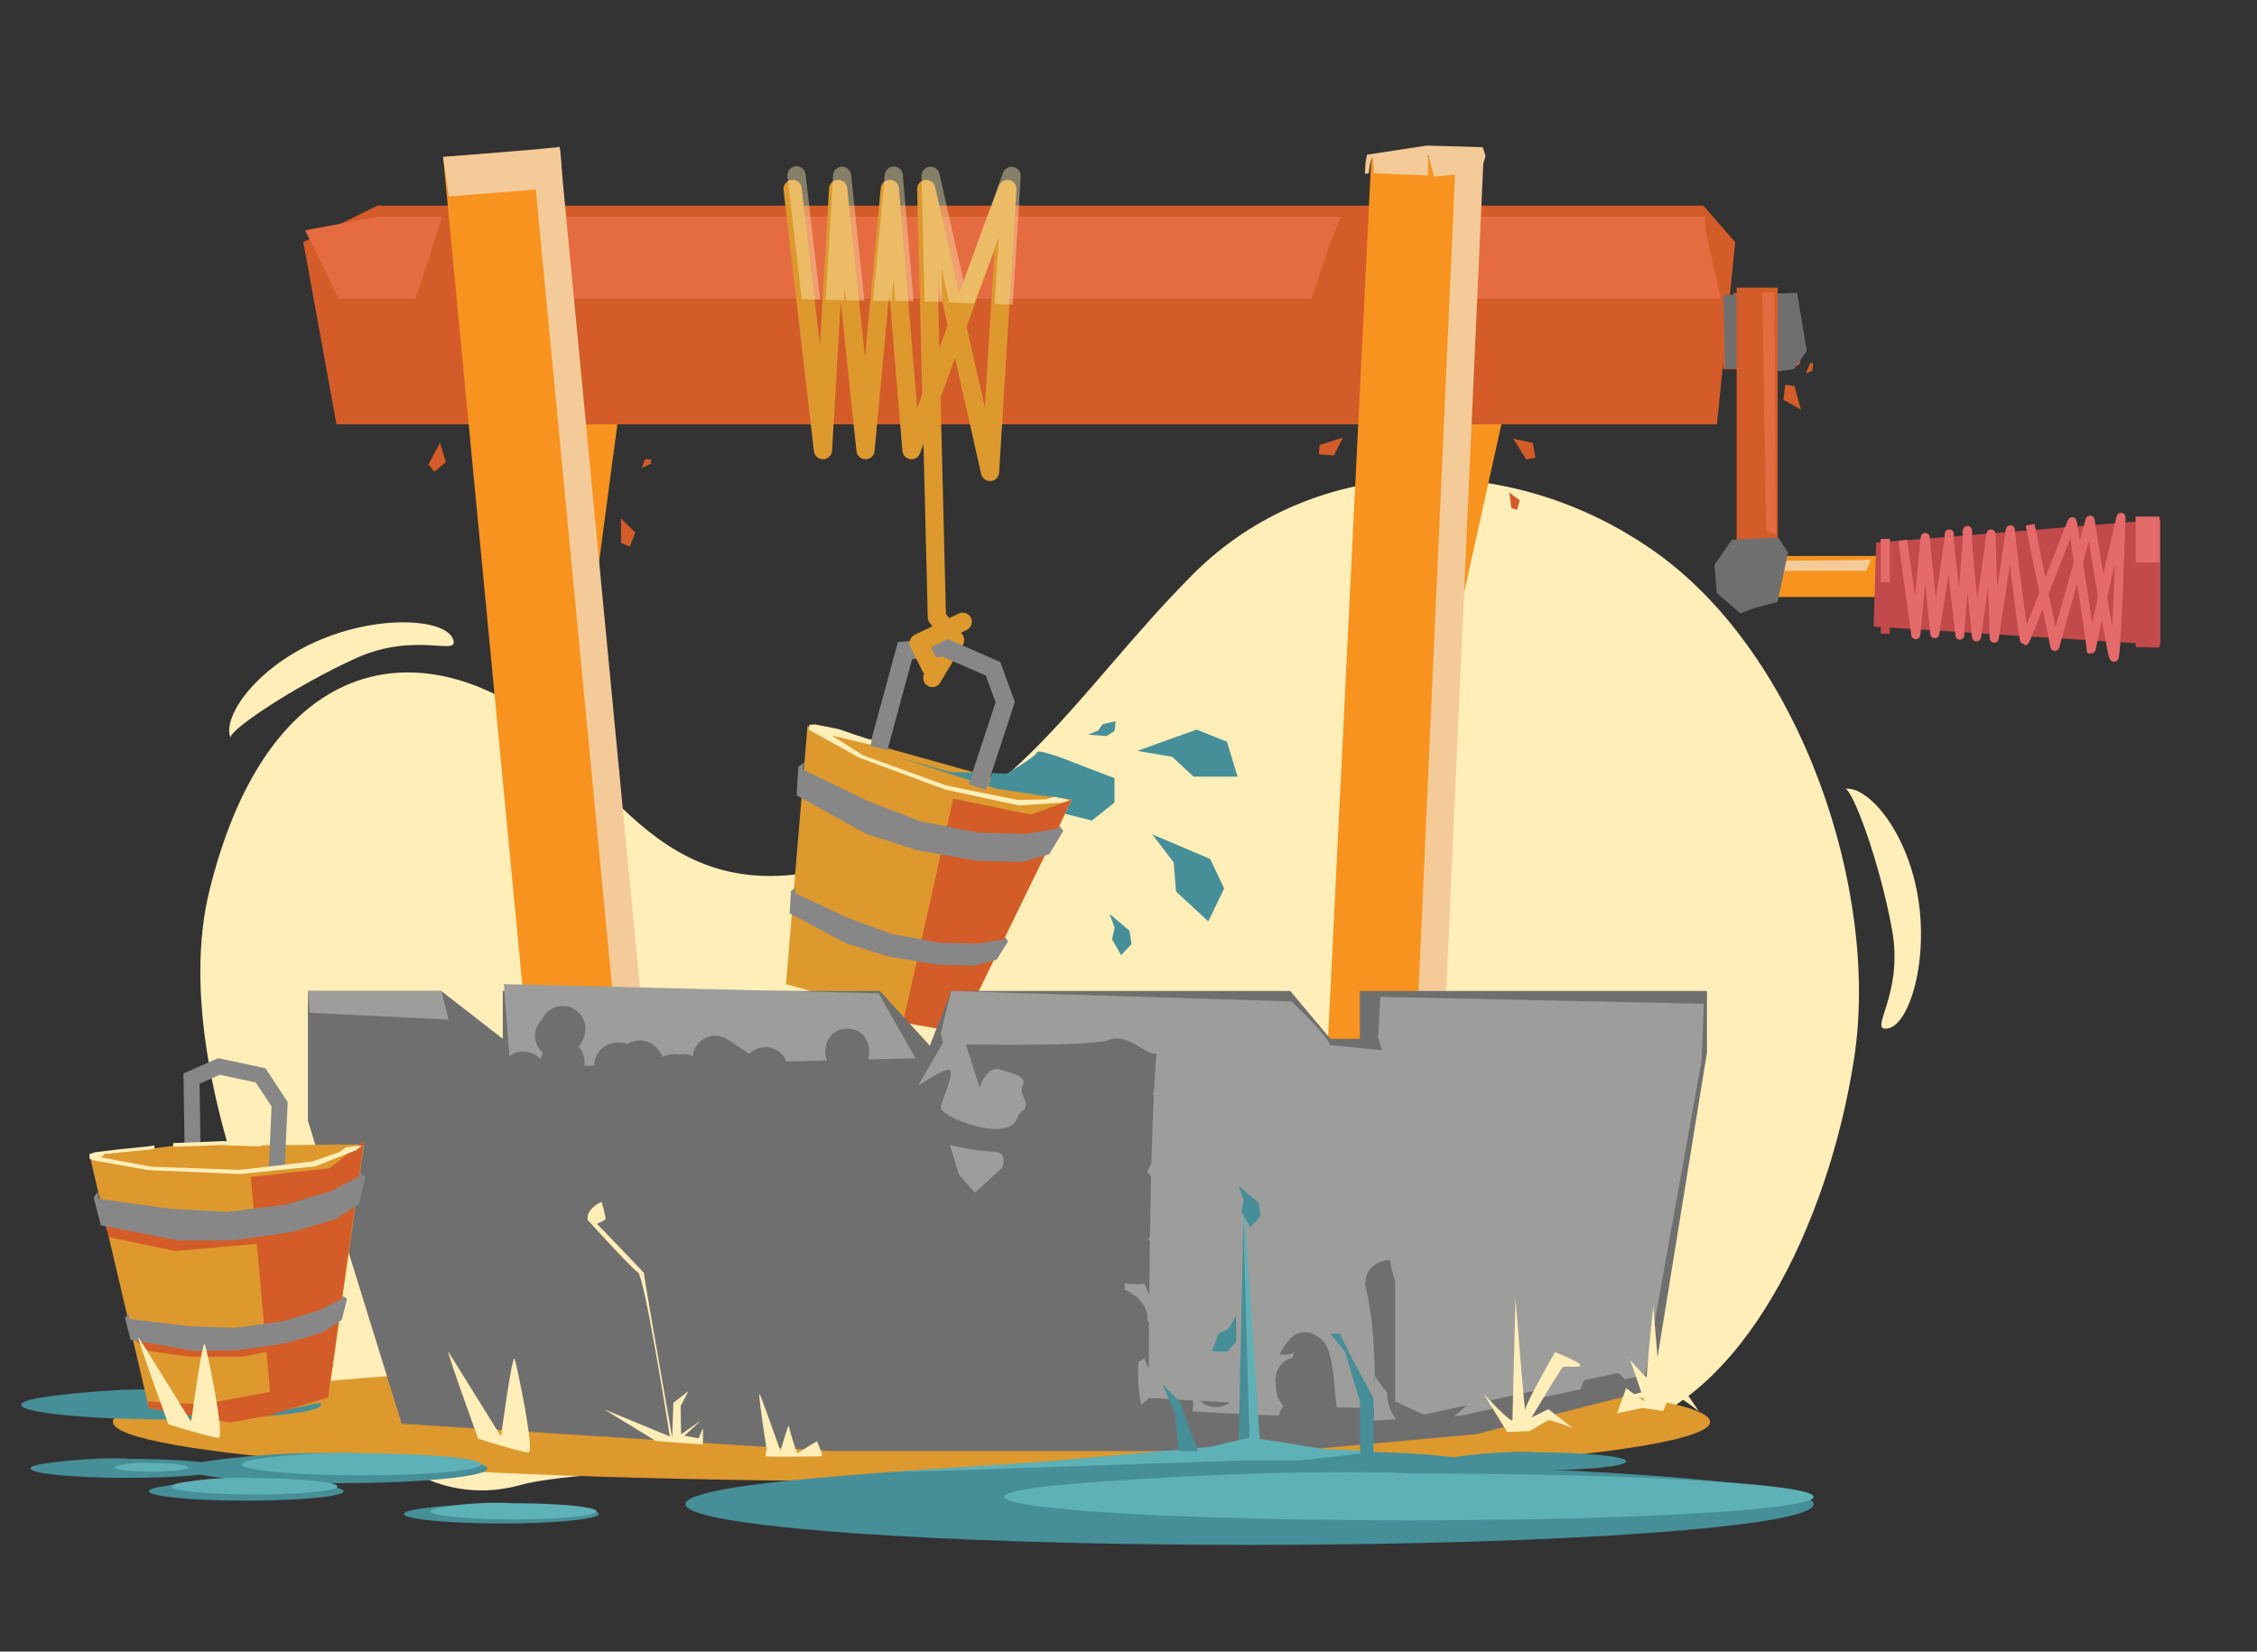 <svg xmlns="http://www.w3.org/2000/svg" viewBox="0 0 400 292.73"><rect x="0" y="0" width="400" height="292.73" fill="#333333" stroke="none"/><defs><style>.cls-1{fill:#ffeeb8;}.cls-2{fill:#dd992e;}.cls-3{fill:#468f99;}.cls-4{fill:#f7931e;}.cls-5{fill:#d45c28;}.cls-6{fill:#e56b41;}.cls-7{fill:#f4ca98;}.cls-15,.cls-18,.cls-8,.cls-9{fill:none;}.cls-8{stroke:#dd992e;stroke-linecap:round;}.cls-15,.cls-8{stroke-linejoin:round;}.cls-8,.cls-9{stroke-width:3.23px;}.cls-18,.cls-9{stroke:#878787;stroke-miterlimit:10;}.cls-10{opacity:0.4;}.cls-11{fill:#878787;}.cls-12{fill:#706f6f;}.cls-13{fill:#c24a4a;}.cls-14{fill:#e56a6a;}.cls-15{stroke:#e56a6a;stroke-width:1.6px;}.cls-16{fill:#5eb1b7;}.cls-17{fill:#9d9d9c;}.cls-18{stroke-width:2.82px;}</style></defs><title>brunnen</title><g id="Bcakground"><path class="cls-1" d="M92.33,263.18c-20.24,5.65-32.89-15-32.89-15s-31.35-54-22.29-90.48,30.37-44.08,49.72-35.06,27,38.92,59.38,31.43,43.56-30.62,65.18-52.29S267.91,79.6,293.6,98s39.55,60,35,89.57-20,61.11-42.16,66S112.57,257.52,92.33,263.18Z"/><path class="cls-1" d="M80.22,113.13c1.57,3.5-6.24-1.36-17.1,3.51-11,5-22.78,12.94-22.24,14.14-1.57-3.5,4.11-12.09,15-17S78.65,109.63,80.22,113.13Z"/><path class="cls-1" d="M334.61,182.27c-3.77.68,2.83-5.72.72-17.44-2.14-11.89-7.06-25.22-8.36-25,3.78-.68,10.74,6.91,12.85,18.62S338.38,181.6,334.61,182.27Z"/><path class="cls-1" d="M280.06,99.27c.51,3.8-5.61-3.07-17.41-1.46-12,1.64-25.52,6-25.34,7.29-.52-3.8,7.36-10.43,19.17-12S279.54,95.47,280.06,99.27Z"/></g><g id="overlay"><path class="cls-2" d="M303.08,252c0,5.83-63.37,10.55-141.54,10.55S20,257.87,20,252c0-2.49,11.58-4.78,31-6.58,74-6.9,114.29-4,110.59-4C239.71,241.49,303.08,246.21,303.08,252Z"/><path class="cls-3" d="M56.91,249c0,1.43-11.9,2.59-26.58,2.59S3.74,250.41,3.74,249c0-.61,2.17-1.17,5.81-1.62,13.9-1.69,21.47-1,20.78-1C45,246.39,56.91,247.55,56.91,249Z"/><path class="cls-3" d="M86.39,260.29c0,1.43-11.91,2.59-26.59,2.59s-26.59-1.16-26.59-2.59c0-.62,2.18-1.18,5.81-1.62,13.91-1.7,21.47-1,20.78-1C74.48,257.69,86.39,258.85,86.39,260.29Z"/><path class="cls-3" d="M60.91,264.3c0,.93-7.73,1.68-17.26,1.68s-17.26-.75-17.26-1.68c0-.4,1.41-.77,3.77-1.05,9-1.11,13.94-.64,13.49-.64C53.18,262.61,60.91,263.37,60.91,264.3Z"/><path class="cls-3" d="M106.13,268.33c0,.93-7.73,1.69-17.26,1.69s-17.26-.76-17.26-1.69c0-.39,1.41-.76,3.77-1.05,9-1.1,13.94-.63,13.49-.63C98.4,266.65,106.13,267.4,106.13,268.33Z"/><path class="cls-3" d="M39.92,260.26c0,.93-7.73,1.68-17.26,1.68s-17.27-.75-17.27-1.68c0-.4,1.42-.76,3.78-1.05,9-1.1,13.94-.64,13.49-.64C32.19,258.57,39.92,259.33,39.92,260.26Z"/><path class="cls-3" d="M296.39,266.22c0,1.1-12.39,2-27.67,2s-27.68-.9-27.68-2c0-.47,2.27-.91,6.05-1.25,14.47-1.31,22.35-.75,21.63-.75C284,264.22,296.39,265.11,296.39,266.22Z"/><path class="cls-3" d="M211.21,262.58c0,1.11-12.4,2-27.68,2s-27.68-.89-27.68-2c0-.47,2.27-.9,6.06-1.24,14.47-1.31,22.34-.76,21.62-.76C198.81,260.58,211.21,261.48,211.21,262.58Z"/><path class="cls-3" d="M321.43,266.6c0,4-44.75,7.22-100,7.22s-99.95-3.23-99.95-7.22c0-1.71,8.18-3.27,21.85-4.51,52.27-4.72,80.71-2.71,78.1-2.71C276.68,259.38,321.43,262.61,321.43,266.6Z"/><path class="cls-3" d="M263.2,259.9c0,1.45-11.92,2.63-26.62,2.63S210,261.35,210,259.9c0-.63,2.18-1.2,5.83-1.65,13.92-1.72,21.49-1,20.8-1C251.28,257.26,263.2,258.44,263.2,259.9Z"/><path class="cls-3" d="M288.24,259c0,.89-7.22,1.6-16.13,1.6S256,259.9,256,259c0-.37,1.32-.72,3.53-1,8.43-1,13-.6,12.6-.6C281,257.42,288.24,258.13,288.24,259Z"/><rect class="cls-4" x="100.57" y="69.91" width="7.56" height="29.43" transform="translate(12.04 -13) rotate(7.56)"/><rect class="cls-4" x="256.56" y="61.09" width="7.56" height="45.12" transform="translate(24.28 -54.36) rotate(12.5)"/><polygon class="cls-5" points="53.76 42.91 59.63 75.21 304.29 75.21 307.52 42.91 301.87 36.45 66.89 36.45 53.76 42.91"/><path class="cls-6" d="M86.78,38.39C85.06,43,83.91,47.86,82.3,52.46c0,.16-.1.31-.16.47H232.46c1.63-4.9,3.17-9.84,5.21-14.54Z"/><path class="cls-6" d="M75,48.88c1.23-3.47,2.21-7,3.34-10.49H67.21L54.08,40.81,60,52.93H73.62C74.08,51.57,74.54,50.22,75,48.88Z"/><path class="cls-6" d="M250.68,38.39a98.08,98.08,0,0,0-5.44,14.54H305l-2.78-12.12V38.39Z"/><polygon class="cls-4" points="117.45 228.63 97.88 230.09 78.53 27.82 98.1 26.36 117.45 228.63"/><polygon class="cls-7" points="118.64 229.75 113.75 230.11 94.4 27.84 99.29 27.48 118.64 229.75"/><polygon class="cls-4" points="252.75 229.97 233.14 229.43 243.05 27.6 261.85 28.15 252.75 229.97"/><polygon class="cls-7" points="253.82 231.21 248.92 231.07 258.02 27.63 262.93 27.77 253.82 231.21"/><polyline class="cls-8" points="140.47 33.49 145.85 79.78 148.54 33.49 153.39 79.78 157.7 33.49 161.54 79.78 178.54 33.49 175.46 83.65 164.16 33.49 166.04 109.39 169.27 113.43 165.23 120.16"/><polygon class="cls-2" points="143.11 128.67 189.97 141.72 169.89 182.96 152.65 178.15 139.3 174.43 143.11 128.67"/><polygon class="cls-5" points="182.66 144.38 168.93 141.55 160.04 181.24 169.89 182.96 189.97 141.72 182.66 144.38"/><polyline class="cls-9" points="155.71 132.54 160.39 115.31 167.39 114.77 176 118.54 178.15 124.46 173.2 139.51"/><polyline class="cls-8" points="170.62 110.2 162.81 113.97 164.96 118.27"/><polygon class="cls-3" points="201.57 133.08 212.07 129.31 217.45 131.46 219.33 137.65 211.53 137.65 207.76 134.15 201.57 133.08"/><polygon class="cls-3" points="204.2 147.88 214.47 152.24 216.96 157.47 214.14 163.3 208.41 158 208.02 152.87 204.2 147.88"/><polygon class="cls-3" points="196.64 161.98 200.17 164.95 200.53 167.32 198.71 169.29 197.08 166.49 197.54 164.42 196.64 161.98"/><polygon class="cls-3" points="192.84 130.21 196.11 130.46 197.54 129.54 197.72 127.82 195.45 128.35 194.57 129.51 192.84 130.21"/><path class="cls-7" d="M78.53,27.82l1,7L99.7,33.22s-.29-7.38-.58-7.19S78.53,27.82,78.53,27.82Z"/><path class="cls-7" d="M242,28.94a14.7,14.7,0,0,1,.29-1.53l10.59-1.61,9.91.29.49,1.55a26.29,26.29,0,0,1-.88,2.66c-.19.3-8.25,1-8.25,1l-1.07-3.89v3.69l-9.62-.39s0-2.91-.29-2.81-.59,2.81-.59,2.81l-.68.1Z"/><polygon class="cls-3" points="172.53 136.95 168.46 136.84 159.85 134.42 171.98 138.33 172.53 136.95"/><path class="cls-3" d="M191.88,135.77s-7.81-3.23-8.08-2.43-5.38,3.77-5.38,3.77l-2.61-.07-.69,2.31,1.42.45,7.26,1.08,6.17.84-1.22,2.52,4.77,1.2,4-3.21v-4.31Z"/><g class="cls-10"><path class="cls-1" d="M149.58,53.21l.13-2.13.22,2.14,3.26.06L150.85,31a1.63,1.63,0,0,0-1.64-1.45,1.61,1.61,0,0,0-1.57,1.53l-1.29,22.05Z"/><path class="cls-1" d="M167,53.52l-.15-6,1.37,6.09,2.15.08,2.28.09L177,42.09l-.73,11.78,3.23.11,1.4-22.71a1.62,1.62,0,0,0-3.13-.66l-7,19.14-4.27-18.94a1.61,1.61,0,0,0-3.18.4l.55,22.23Z"/><path class="cls-1" d="M158,53.34l.35-3.76.31,3.77,3.25,0L160,31a1.63,1.63,0,0,0-1.6-1.49h0A1.63,1.63,0,0,0,156.79,31L154.72,53.3Z"/><path class="cls-1" d="M142.08,53l3.27.13L142.78,31a1.62,1.62,0,1,0-3.21.38Z"/></g><polygon class="cls-11" points="141.49 135.88 141.18 140.96 153.51 147.8 162.53 150.7 173.09 152.56 181.18 152.77 185.94 151.42 188.43 147.28 187.7 146.24 187.5 146.86 181.69 147.8 173.51 147.59 163.25 145.62 153.82 141.99 142.32 136.4 142.53 135.16 141.49 135.88"/><polygon class="cls-11" points="140.19 157.9 139.94 161.88 150.04 167.24 157.43 169.52 166.09 170.98 172.72 171.15 176.63 170.09 178.66 166.84 178.07 166.03 177.9 166.51 173.14 167.24 166.44 167.08 158.03 165.54 150.3 162.69 140.87 158.3 141.04 157.33 140.19 157.9"/><path class="cls-1" d="M143.56,129.45l8.68,4.82,15.24,5.66,13.11,2.83,7.78-.52,1.22-.45-2.76-.57-1.35.45-5,.12c-.2,0-12.8-2.57-12.8-2.57L153,133.89l-5.59-3.54L154.3,132s.32-1,.13-.9-5.79-1.87-5.79-1.87l-4.18-.83-1,.06-.13,1Z"/><polygon class="cls-5" points="307.23 51.91 315.98 52.57 317.69 52.7 319.01 57.86 319.28 60.77 319.01 64.48 317.43 65.41 316.24 65.41 305.38 65.41 305.25 59.32 307.23 51.91"/><polygon class="cls-12" points="317.93 65.41 320.21 62.23 318.5 51.91 305.43 52.3 305.71 65.27 315.37 65.8 317.93 65.41"/><rect class="cls-5" x="307.78" y="50.98" width="7.27" height="51.2"/><rect class="cls-4" x="325.55" y="80.78" width="7.27" height="42.8" transform="translate(227 431.36) rotate(-90)"/><polygon class="cls-13" points="382.88 92.09 382.88 114.29 332.06 111.06 332.5 96.18 382.88 92.09"/><path class="cls-7" d="M310.3,101.17h20.39s1.21-2.22.61-2-21,.2-21,.2Z"/><rect class="cls-13" x="333.32" y="95.53" width="1.61" height="16.8"/><polygon class="cls-13" points="382.71 114.78 378.51 114.69 378.51 91.56 382.71 91.65 382.71 114.78"/><polygon class="cls-14" points="382.71 99.71 378.51 99.68 378.51 91.56 382.71 91.59 382.71 99.71"/><rect class="cls-14" x="333.32" y="95.53" width="1.61" height="7.67"/><path class="cls-15" d="M337.22,95.75l2.31,16.74,1.67-17.24,1.69,17.07s2.84-18,2.57-17.7,2,18.48,1.88,17.94S349,93.64,348.68,94s1.61,18.89,1.61,18.89l2.57-18.24.57,18.47s2.93-19.51,2.86-19.25,2.35,19.71,2.55,19.71,8.43-21.42,8.43-21.15,3.55,22.88,3.34,22.81,5.29-23.54,5.29-23.54-.78,25.27-1.26,24.79-4.22-24.3-4.22-24.3l-6.24,22.38L359.79,93"/><polygon class="cls-12" points="315.15 95.26 306.94 95.66 303.85 100.1 304.25 105.08 308.43 108.72 310.85 107.78 315.02 106.7 316.9 97.95 315.15 95.26"/><polygon class="cls-6" points="312.33 51.79 313 93.91 314.75 94.72 314.48 51.79 312.33 51.79"/><path class="cls-16" d="M321.43,265.3c0,2.3-32.11,4.16-71.71,4.16S178,267.6,178,265.3c0-1,5.86-1.88,15.67-2.59,37.5-2.71,57.9-1.56,56-1.56C289.32,261.15,321.43,263,321.43,265.3Z"/><path class="cls-16" d="M85.29,259.54c0,1.08-9.49,1.95-21.2,1.95s-21.21-.87-21.21-1.95c0-.46,1.73-.88,4.64-1.22,11.09-1.27,17.12-.73,16.57-.73C75.8,257.59,85.29,258.46,85.29,259.54Z"/><path class="cls-16" d="M59.81,263.46c0,.78-6.58,1.42-14.7,1.42s-14.7-.64-14.7-1.42c0-.34,1.2-.65,3.22-.89A56.83,56.83,0,0,1,45.11,262C53.23,262,59.81,262.67,59.81,263.46Z"/><path class="cls-16" d="M33.36,260.07c0,.42-2.92.76-6.52.76s-6.52-.34-6.52-.76c0-.18.54-.34,1.43-.47a21.39,21.39,0,0,1,5.09-.28C30.44,259.32,33.36,259.66,33.36,260.07Z"/><path class="cls-16" d="M105.72,267.87c0,.78-6.58,1.42-14.7,1.42s-14.71-.64-14.71-1.42c0-.34,1.21-.65,3.22-.89A56.94,56.94,0,0,1,91,266.44C99.14,266.44,105.72,267.08,105.72,267.87Z"/></g><g id="Ebene_8" data-name="Ebene 8"><polygon class="cls-12" points="54.57 198.66 71.19 252.35 147.34 257.19 228.67 257.19 261.59 254.2 292.83 246.29 302.52 186.54 302.52 175.64 240.99 175.64 240.99 184.12 235.78 184.12 228.67 175.64 168.58 175.64 164.79 185.33 155.95 175.64 89.11 175.64 89.11 184.12 78.2 175.64 54.57 175.64 54.57 185.33 54.57 198.66"/><polygon class="cls-17" points="54.57 175.64 78.2 175.64 79.51 180.72 54.88 179.5 54.57 175.64"/><path class="cls-17" d="M150.16,182.33c3.22,0,4.44,3.08,3.68,5.44l8.43-.19-6.55-11.53-66.43-1.62,1,12.82c1.55-1.46,4-1,5.46.39l.13.06a4.45,4.45,0,0,1,.34-1.16L96,186.4a4,4,0,0,1,0-5.65,3.29,3.29,0,0,1,.23-.46l.63-.81a4.07,4.07,0,0,1,2.85-1.19,4.14,4.14,0,0,1,2.86,1.19,4,4,0,0,1,1.18,2.85,5.24,5.24,0,0,1-.76,2.59c-.14.21-.29.4-.44.59a4.31,4.31,0,0,1,1,3.39l1.79,0v-.07a4.08,4.08,0,0,1,1.18-2.85,4.13,4.13,0,0,1,2.85-1.19h.41a3.89,3.89,0,0,1,1.41.28l.18-.13a4.1,4.1,0,0,1,5.53,1.45c.19.32.39.63.6.94a4.29,4.29,0,0,1,2-.52,3.86,3.86,0,0,1,.84.1,4.76,4.76,0,0,1,.77-.1,3.51,3.51,0,0,1,1.68.38,4.27,4.27,0,0,1,.49-1.61,4.06,4.06,0,0,1,5.52-1.45l3.63,2.43.34.25a4.57,4.57,0,0,1,1.8-1.06,3.95,3.95,0,0,1,4.78,2.38h0l7.2-.17C145.67,185.56,146.87,182.33,150.16,182.33Z"/><path class="cls-17" d="M245.84,246.79a23,23,0,0,1-2.17-2.94l-.25,7.92,4-.21a7.58,7.58,0,0,1-1.57-4.23A2,2,0,0,1,245.84,246.79Z"/><path class="cls-17" d="M244.63,176.68l-.4,7.27,1.21,3.63-.13,4.18a6.16,6.16,0,0,1,2,0,5.85,5.85,0,0,1,4.65,3.38,8.49,8.49,0,0,1,.34,3.74,4.11,4.11,0,0,1-4,4,3.7,3.7,0,0,1-2.51-.89A4.9,4.9,0,0,1,245,202l-.16,5.06a4.06,4.06,0,0,1,1.82-.46h.41a4.17,4.17,0,0,1,2.85,1.18,4.06,4.06,0,0,1,1.18,2.85,2.93,2.93,0,0,1,0,.59,12.61,12.61,0,0,1,5,5.91,4.12,4.12,0,0,1,.57,1.31l.12.51a21.13,21.13,0,0,1,.64,2.55s0,.11.05.17h0c.07.36.12.72.16,1.08a3.19,3.19,0,0,1-.85,2.77c.94,2.39-.26,5.7-3.59,5.7-3.77,0-4.8-4.25-3.1-6.58a4.14,4.14,0,0,1-.39-.82c-.32-1-.51-2-.76-3.06a14.31,14.31,0,0,0-1.39-2.12,1.27,1.27,0,0,0-.55-.45,17.8,17.8,0,0,1-.58,1.71c-.69,3,.49,6.32,1.57,9,.41,1,.86,2,1.33,3l.66.13a10.5,10.5,0,0,1,7.51,5.56,4.43,4.43,0,0,1,0,4.07c3.12,0,5.9,4.05,3,6.88a28,28,0,0,1-2.8,2.46l1.16-.06,6.05-1.35a4,4,0,0,1-.26-4.32,4.06,4.06,0,0,1,5.53-1.45,9.2,9.2,0,0,1,3.3,3.87l5.27-1.17.06,0,1.39-.31c.4-2.79,4.17-5.08,6.95-2.55l.85.82,3.56-.79L301.56,188l.4-10.09Zm27.46,41.58c-5.21,0-5.2-8.07,0-8.07S277.28,218.26,272.09,218.26ZM266,186.34a4,4,0,0,1,5.71,0,4,4,0,0,1,1.07,2l0-.15a3.41,3.41,0,0,0,.23.68,6.4,6.4,0,0,1,.31,1.94,4,4,0,0,1-8,.49,3,3,0,0,0-.17-.5,5,5,0,0,1-.29-1.6A4,4,0,0,1,266,186.34Zm-5.19,9.74a4.35,4.35,0,0,1,3.2-1.23,4.17,4.17,0,0,1,2.86,1.18,4,4,0,0,1,0,5.71l-.31.25a4.35,4.35,0,0,1-2.95,1.34,4.11,4.11,0,0,1-2.85-1.19,4.18,4.18,0,0,1-1.19-2.85A4.65,4.65,0,0,1,260.81,196.08ZM255.68,208a4.12,4.12,0,0,1,2.82-5,4.07,4.07,0,0,1,5,2.82,4.74,4.74,0,0,0,.16.65l.05.14a4.11,4.11,0,0,1,3.16,3.91,4,4,0,0,1-1.63,3.23,3.51,3.51,0,0,1,1.08,1.2,10.64,10.64,0,0,1,1.36,4.46,4,4,0,0,1-6.89,2.85,4.17,4.17,0,0,1-1.14-2.44c0-.12-.06-.24-.1-.36s-.13-.29-.2-.44a4.43,4.43,0,0,1-.41-3.11,3.78,3.78,0,0,1,1.26-2A8.41,8.41,0,0,1,255.68,208Zm22.73,26.64-.31.05a5.28,5.28,0,0,1-.9.36c-1.06.29-2.11,3.26-3,4.1a6.63,6.63,0,0,1-6.91,1.63c-3.54-1.35-7.82-4.57-9.22-8.15-1.73-4.42,4.6-6.54,7.16-3.26a3.81,3.81,0,0,1,1.18-.23,4.08,4.08,0,0,1,2.85,1.18,3.87,3.87,0,0,1,.59.79l.14-.23c.05-.08.11-.15.16-.22-.28-.53-.53-1.08-.77-1.66-.87-2.09.95-4.36,2.82-5a4.13,4.13,0,0,1,3.11.41,4.36,4.36,0,0,1,1.82,2.34h0c-.3-.73-.12-.38.07,0a4,4,0,0,1,1.18,7.86Zm6.22-9.11a4,4,0,0,1-2.85,1.18,3.77,3.77,0,0,1-1.88-.47,4.45,4.45,0,0,1-2.19-1.11,4,4,0,0,1,0-5.71,4.18,4.18,0,0,1,2.86-1.19,7.38,7.38,0,0,1,2,.24,4.65,4.65,0,0,1,2,1.17,4.2,4.2,0,0,1,1.08,1.84,11.55,11.55,0,0,1,.18,1.2A3.88,3.88,0,0,1,284.63,225.56Z"/><path class="cls-17" d="M166.71,183.14l1.87-7.5,60.31,1.85s7.27,6.86,6.86,8.07a43.25,43.25,0,0,0-.81,5.25s-6.46-1.61-7.67-.4-2.82,4.44-2.82,5.65-4,1.21-4,1.21l-3.63-3.63s3.23-2.83,1.61-2.43-8.07,1.62-8.07,1.62,2.42,4.44.8,4-6.86-2.83-6.86-2.83,2.42-7.27.4-7.27-4.84-3.63-8.07-2.42-25.44.81-25.44.81l2.43,7.67s1.21-4,3.63-3.23,4.85,1.21,4,2.83,1.61,3.22,0,4.44-.41,2.82-4,3.23-10.9-2.43-10.5-4,2.83-6.86,1.21-6.46-5.24,2.83-5.24,2.83l4.44-7.68"/><path class="cls-17" d="M169.94,208.17l1.33,1.52,1.5,1.71,4.84-4.44s1.22-2.83-1.61-2.83a42.35,42.35,0,0,1-7.67-1.21"/><path class="cls-17" d="M202.79,240.74a3.4,3.4,0,0,1-1,.62,25.84,25.84,0,0,0,.47,7.62c.12-.09.24-.2.38-.29h0a10.54,10.54,0,0,0,1-.93,5.32,5.32,0,0,0,.35-.67l-.21.49a4.42,4.42,0,0,1,2.23-2.31A10.06,10.06,0,0,1,202.79,240.74Z"/><path class="cls-17" d="M232.67,220.82c.94-4,1.55-7.87,3.63-11.46a3.82,3.82,0,0,1,1.17-1.25c-.12-.22-.23-.44-.36-.66a4.07,4.07,0,0,1-2.39-2.66c-.05.06-.09.12-.15.18-1.42,1.41-4.36,1.71-5.71,0a9.38,9.38,0,0,1-2.41-5.4l-22,.45a3.67,3.67,0,0,1,.4.65,5.87,5.87,0,0,1,.44,1.07,7.93,7.93,0,0,1,.15,1.18,4,4,0,0,1-1.13,2.8l-1,2a3.72,3.72,0,0,1,1.31,2.9,45.24,45.24,0,0,1-.54,7.54,3.86,3.86,0,0,1-.63,1.57,4.51,4.51,0,0,1,1.61,1,2.75,2.75,0,0,1,.44.52,4.22,4.22,0,0,1,1.81,0,4.11,4.11,0,0,1,2.42,1.86c.33.68.57,1.38.83,2.08a3.91,3.91,0,0,1,.52,2c0,.35-.09.71-.14,1.07a4,4,0,0,1-1.86,2.41,4,4,0,0,1-5.52-1.45c-.27-.55-.48-1.13-.7-1.7a3.7,3.7,0,0,1-.66.07h-1.61a3.75,3.75,0,0,1-1.26-.23c0,.42,0,.83,0,1.24a4.55,4.55,0,0,1,1.46.81c.31.22.61.43.9.68a5.25,5.25,0,0,1,1.16,1.52,4.16,4.16,0,0,1,.49,2.4,4.12,4.12,0,0,1,.87,2.46v.07a4.56,4.56,0,0,1,1.35-.73,4.12,4.12,0,0,1,3.11.41,4.43,4.43,0,0,1,1.83,2.34h0c-.3-.74-.13-.38.07,0a4,4,0,0,1,3.63,2.08,4.75,4.75,0,0,1,.91-.13,4.08,4.08,0,0,1,2.86,1.18,4,4,0,0,1,.89,1.42,4.31,4.31,0,0,1,.69,2.24,4,4,0,0,1-1.18,2.86,4.1,4.1,0,0,1-2.85,1.18,4.17,4.17,0,0,1-2.86-1.18,5.46,5.46,0,0,1-1.21-1.75l-.8.1a4.73,4.73,0,0,1,.28.39,4.08,4.08,0,0,1,.4,3.11l0,.08c5.1.31,10.92.62,15.35.74a4.16,4.16,0,0,1,.77-1.68,5.21,5.21,0,0,1-1.2-2.36,12.59,12.59,0,0,1-.21-2.29,4.18,4.18,0,0,1,1.19-2.86,3.6,3.6,0,0,1,1.8-1,4.44,4.44,0,0,1,.42-1,4,4,0,0,1-1.79.4,3.8,3.8,0,0,1-2.61-.94,4.09,4.09,0,0,1-4.92-2.84,23.69,23.69,0,0,1-.55-5.51,4,4,0,0,1,8.08,0c0,.4,0,.81,0,1.21a3.67,3.67,0,0,1,3.47,2.13,3.77,3.77,0,0,1,2.57-.92,3.86,3.86,0,0,1,2.17.61c.35-2.56.71-5.25,1.08-8A4.11,4.11,0,0,1,232.67,220.82Zm-15.09-3a15.85,15.85,0,0,1-.13,2.18,8.4,8.4,0,0,1-.82,2.68,4,4,0,0,1-2.41,1.86,4,4,0,0,1-3.11-.41,4.09,4.09,0,0,1-1.86-2.41,4,4,0,0,1,.14-2.47l-.07.18a4.66,4.66,0,0,0,.16-.49c0-.38,0-.75,0-1.12a4.08,4.08,0,0,1,3.74-4l-.54-.41a4,4,0,0,1,0-5.71,4,4,0,0,1,2.86-1.18,5.13,5.13,0,0,1,2.29.62,2.27,2.27,0,0,1,.25.18c.1,0,.2.09.3.15l.82.63a4,4,0,0,1,0,5.71A4.06,4.06,0,0,1,216.4,215,4.14,4.14,0,0,1,217.58,217.86Zm8.93,3.52c-.09.15-.17.29-.25.45a6.89,6.89,0,0,1-1,1.31,4,4,0,0,1-5.71,0,4.13,4.13,0,0,1-1.18-2.86,4,4,0,0,1,.76-2.31c.09-.14.17-.29.25-.44a6.31,6.31,0,0,1,1-1.31,4,4,0,0,1,6.13,5.16Z"/><path class="cls-17" d="M247.25,181.23v67.16l5.08,2.34s39.82-8.59,39.24-8.39,4.1-59.54,3.32-58.18S247.25,181.23,247.25,181.23Z"/><path class="cls-17" d="M205.91,182.28c-2.35.52-2.32,65.48-2.32,65.48s11.47.69,22.24,1.2c-.41-4.1-.46-7.93,2.76-11.61,2.14-2.46,5.81-.88,6.75,1.78,1.16,3.28,1.09,6.86,1.55,10.29,3.16.1,5.6.13,6.72.05.08-7.08.09-14.2-1.52-21.12-1.18-5.06,6.61-7.2,7.78-2.14.08.33.15.66.22,1,4.74-17.67,10.67-39.49,10.67-39.49Z"/><path class="cls-1" d="M84.75,255s-6-16.55-5.24-15.34,9.28,14.94,9.28,14.94,2-14.94,2.42-13.73,3.64,16.56,2.43,16.56S84.75,255,84.75,255Z"/><path class="cls-1" d="M116.25,255.41,107,249.76l11.71,4.84s-4.44-28.26-5.65-29.07-8.89-9.28-8.89-9.28c-.4-2,2.43-3.23,2.43-3.23a15.74,15.74,0,0,1,.73,3.09,8.7,8.7,0,0,1-1.54.79s8.47,8.76,8.34,8.76,5,29.11,5,29.11l.21-6.13,2.66-2.09-1.37,2.67.08,5,3.51-2.46-2.92,2.71,2.54.46a13.66,13.66,0,0,1,.75-1.79c0,.33,0,2.21,0,2.33l-.08.55Z"/><path class="cls-1" d="M135.89,257s-1.74-11-1.21-9.82,3.64,10,3.64,10,1.48-5.12,1.48-4.44a43.23,43.23,0,0,0,1.48,4.84l3.5-2.15s1.21,2.69.8,2.69-9.28.13-9.69,0S135.89,257,135.89,257Z"/><path class="cls-1" d="M267.11,253.79l-4.17-6.73s5.11,5.52,5.11,4.58.54-21.53.54-21.53,1.61,20.86,1.75,19.65,5.25-10.1,5.25-10.1,5.11,2,4.44,2.42-2.69-.13-3.1.27-5.51,8.89-5.51,8.89l3-1.48,4.3,3.36s-4-1.61-4.44-1.35-3.23,1.89-3.23,1.89Z"/><path class="cls-1" d="M291.47,248.41c-.27-.54-2.83-8.48-2.83-7.94s3.37,4,3.23,3.63S293,231.45,293,231.45l.94,11.31s6.06-3.1,5.65-3a41.41,41.41,0,0,0-4.44,4,16.76,16.76,0,0,0-.81,3.64l3-2.69s4.18,5.92,3.64,5.38-4.31-3.23-4.71-3a14.75,14.75,0,0,0-1.48,3l-3.64-.54-4.57.94,1.61-4.44Z"/><polygon class="cls-2" points="15.91 204.88 33.16 202.8 43.3 203.01 64.51 202.84 58.14 248.26 40.8 252.13 26.4 249.59 15.91 204.88"/><polygon class="cls-5" points="58.38 207.06 44.44 208.6 48.23 250.71 58.14 247.69 64.51 202.27 58.38 207.06"/><polyline class="cls-18" points="34.12 202.85 33.94 191.17 38.81 189.02 46.18 190.59 49.56 195.72 49.06 206.89"/><path class="cls-1" d="M16.66,205.68l9.66,1.72,16.24.68,13.35-1.36,7.24-2.89,1-.8-2.81.3-1.15.84s-4.54,1.62-4.73,1.67-13,1.51-13,1.51l-15.59-.56-9-1.66.66-.56,8.78-.91s.16-.76,0-.64-6,.66-6,.66l-4.47.54-1,.35.05.81Z"/><polygon class="cls-1" points="30.69 203.26 30.69 202.6 39.57 202.25 46.33 202.7 46.23 203.21 39.22 202.96 30.69 203.26"/><path class="cls-16" d="M220.21,209.38l1.21,45.42-6.86,1.62L185.63,259,157,261l62.57-2.12h9.89c1.82,0,14.74-1.65,14.74-1.65l-9.61-.4L223.24,255"/><polygon class="cls-5" points="48.2 246.64 35.88 248.91 30.33 248.63 26.12 248.38 26.4 249.59 40.8 252.13 48.59 250.71 48.2 246.64"/><polygon class="cls-5" points="23.74 237.32 26.39 239.44 33.6 240.47 42.88 240.47 47.23 239.61 47.81 237.95 23.74 237.32"/><polygon class="cls-5" points="18.69 217.18 19.29 219.28 31.12 221.74 45.73 220.43 48.8 219.94 49.56 218.28 18.69 217.18"/><polygon class="cls-11" points="22.15 233.59 23.14 237.46 34.41 239.44 42.14 239.32 50.83 238.04 57.18 236.15 60.57 233.94 61.51 230.22 60.69 229.63 60.68 230.15 56.38 232.31 49.95 234.23 41.48 235.35 33.25 235.03 22.93 233.76 22.79 232.78 22.15 233.59"/><path class="cls-1" d="M29.85,252.45s-6.06-16.56-5.25-15.34S33.88,252,33.88,252s2-14.93,2.43-13.72,3.63,16.55,2.42,16.55S29.85,252.45,29.85,252.45Z"/><polygon class="cls-11" points="16.6 212.25 17.87 217.17 31.7 219.87 41.17 219.85 51.8 218.36 59.55 216.06 63.67 213.31 64.76 208.6 63.75 207.84 63.74 208.5 58.51 211.17 50.66 213.5 40.3 214.79 30.21 214.25 17.54 212.48 17.36 211.24 16.6 212.25"/><polygon class="cls-5" points="114.3 81.43 113.75 82.94 115.4 82.18 115.4 81.43 114.3 81.43"/><polygon class="cls-5" points="79.03 81.91 77.98 78.51 75.92 82.32 76.97 83.59 79.03 81.91"/><polygon class="cls-5" points="112.61 94.38 110.05 91.92 110.09 96.24 111.61 96.86 112.61 94.38"/><polygon class="cls-5" points="236.4 80.73 237.99 77.56 233.87 78.88 233.74 80.52 236.4 80.73"/><polygon class="cls-5" points="271.66 78.51 268.18 77.75 270.49 81.42 272.11 81.14 271.66 78.51"/><polygon class="cls-5" points="316.07 70.86 319.17 72.59 318.03 68.41 316.4 68.21 316.07 70.86"/><polygon class="cls-5" points="321.18 65.69 320.04 66.21 320.81 64.34 321.34 64.41 321.18 65.69"/><polygon class="cls-5" points="269.33 88.68 267.49 87.29 267.85 90.08 268.88 90.36 269.33 88.68"/><polygon class="cls-3" points="219.53 210.2 223.06 213.17 223.42 215.54 221.6 217.51 219.97 214.72 220.44 212.64 219.53 210.2"/><polygon class="cls-3" points="219.07 233.18 219.1 237.8 217.51 239.6 214.82 239.48 215.9 236.44 217.79 235.45 219.07 233.18"/><polygon class="cls-3" points="220.38 216.22 219.53 255.25 221.42 254.8 220.38 216.22"/><polygon class="cls-3" points="235.77 236.39 238.38 239.6 241.04 248.51 241.04 257.43 241.04 259.48 243.42 258.95 243.42 247.81 239.6 240.74 237.47 236.39 235.77 236.39"/><polygon class="cls-3" points="205.96 245.28 208.3 250.56 208.85 257.19 212.31 257.19 210.58 252.63 209.12 248.51 205.96 245.28"/></g></svg>